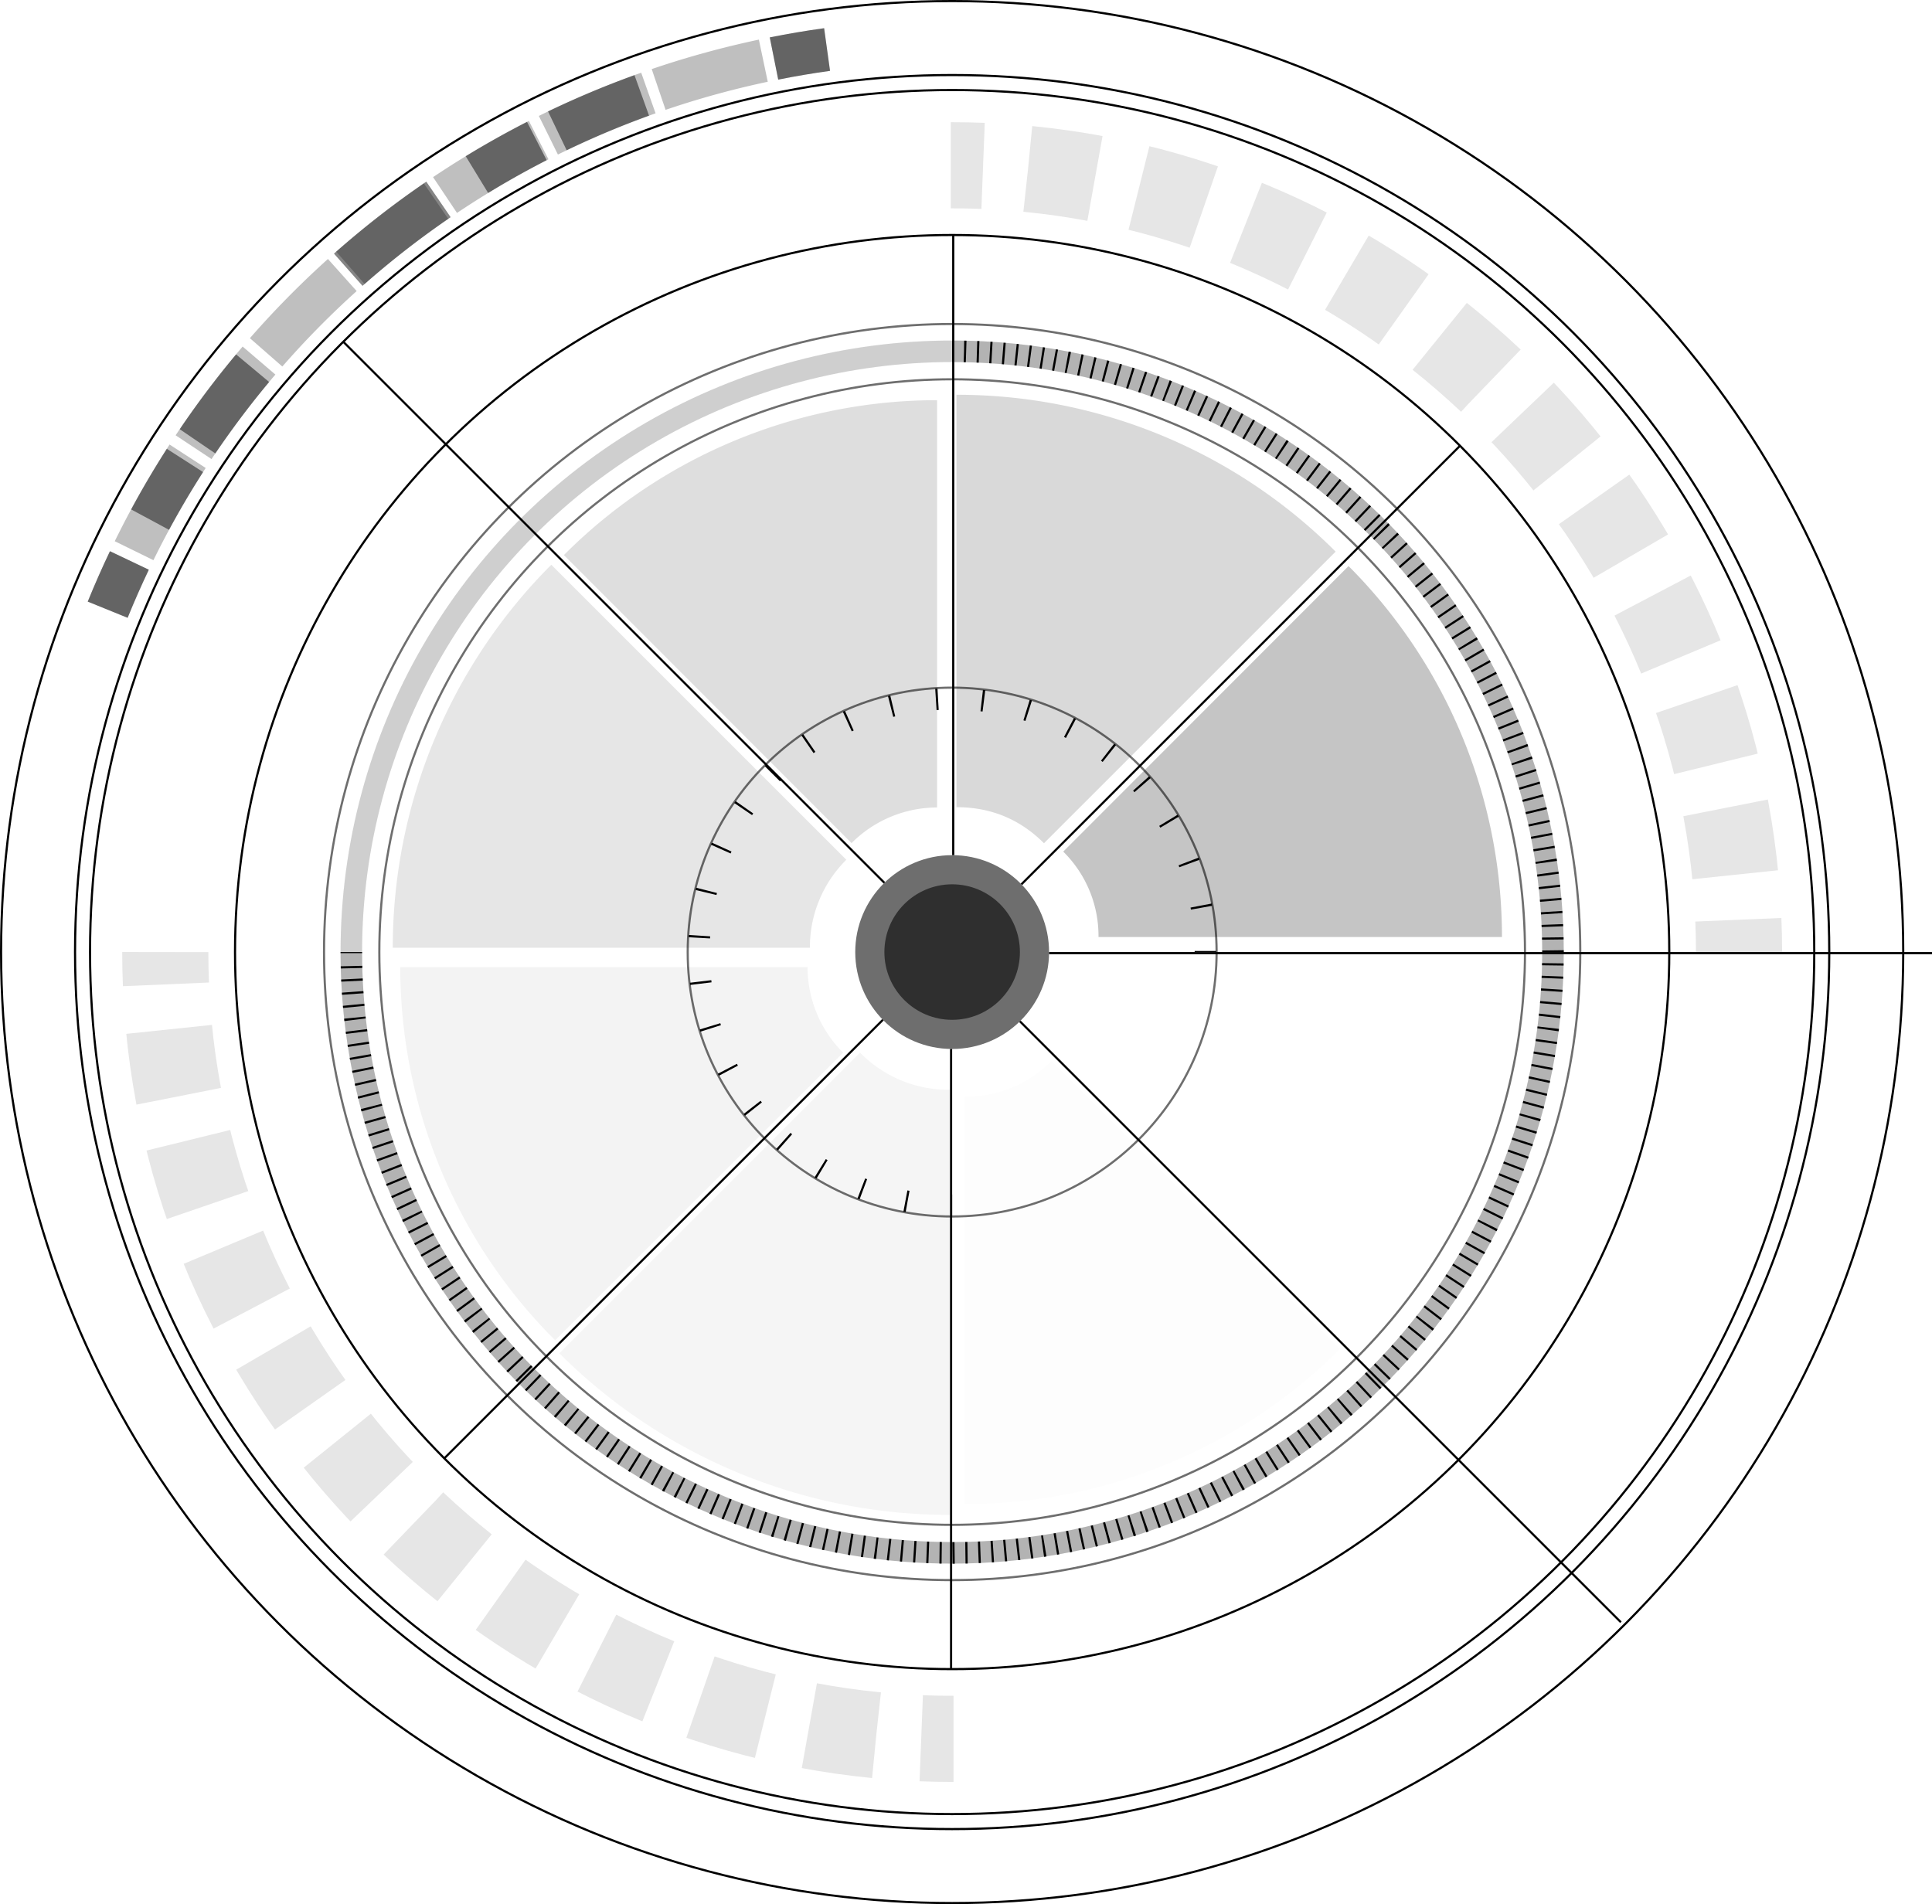 <svg xmlns="http://www.w3.org/2000/svg" viewBox="0 0 897.14 884.28"><defs><style>.cls-1,.cls-10,.cls-11,.cls-13,.cls-14,.cls-16,.cls-17,.cls-3,.cls-4,.cls-5,.cls-7,.cls-8,.cls-9{fill:none;stroke:#010101;stroke-miterlimit:10;}.cls-2{opacity:0.48;}.cls-3,.cls-4,.cls-5,.cls-7{stroke-width:20px;}.cls-4{stroke-dasharray:31.9 10.63 42.53 63.79;}.cls-5{stroke-dasharray:53.16 21.26 31.9 10.63 42.53 63.79;}.cls-6{opacity:0.25;}.cls-7{stroke-dasharray:50.44 5.04;}.cls-10,.cls-11,.cls-14,.cls-8,.cls-9{stroke-width:10px;}.cls-9{stroke-dasharray:1.02 20.3;}.cls-10{stroke-dasharray:1 5;}.cls-11{opacity:0.14;}.cls-12,.cls-19{fill:#010101;}.cls-12,.cls-13{opacity:0.57;}.cls-14,.cls-15{opacity:0.1;}.cls-16,.cls-17{stroke-width:40px;}.cls-17{stroke-dasharray:31.39 20.92;}.cls-18{opacity:0.23;}.cls-20{opacity:0.15;}.cls-21{opacity:0.13;}.cls-22{opacity:0.05;}.cls-23{opacity:0.04;}.cls-24{opacity:0.01;}</style></defs><g id="Layer_2" data-name="Layer 2"><g id="Layer_1-2" data-name="Layer 1"><circle class="cls-1" cx="442.14" cy="442.14" r="407.29"/><circle class="cls-1" cx="442.14" cy="442.14" r="400.33"/><circle class="cls-1" cx="442.14" cy="442.14" r="441.64"/><circle class="cls-1" cx="442.14" cy="442.14" r="333"/><g class="cls-2"><path class="cls-3" d="M50,283.15q4.71-11.59,10.08-22.87"/><path class="cls-4" d="M69.7,241.31a423.24,423.24,0,0,1,68.94-94"/><path class="cls-5" d="M161.71,125.27q9.93-8.79,20.44-17A423.1,423.1,0,0,1,328.39,34.58"/><path class="cls-3" d="M359.41,27.17q12.24-2.45,24.65-4.17"/></g><g class="cls-6"><path class="cls-3" d="M50,283.15q4.71-11.59,10.08-22.87"/><path class="cls-7" d="M62.27,255.74A423.08,423.08,0,0,1,356.94,27.67"/><path class="cls-3" d="M359.41,27.17q12.24-2.45,24.65-4.17"/></g><path class="cls-8" d="M442.14,559.74h-.5"/><path class="cls-9" d="M421.44,557.93A117.61,117.61,0,1,1,559.27,431.49"/><path class="cls-8" d="M559.74,441.64v.5"/><path class="cls-8" d="M442.14,163.14h.5"/><path class="cls-10" d="M447.64,163.19c151.55,2.93,273.5,126.7,273.5,279,0,154.09-124.91,279-279,279-153.09,0-277.37-123.29-279-276"/><path class="cls-8" d="M163.14,442.64v-.5"/><path class="cls-11" d="M442.14,163.14c154.09,0,279,124.91,279,279s-124.91,279-279,279-279-124.91-279-279"/><circle class="cls-12" cx="442.14" cy="442.14" r="45"/><circle class="cls-12" cx="442.14" cy="442.14" r="31.47"/><circle class="cls-13" cx="442.14" cy="442.14" r="122.8"/><circle class="cls-13" cx="442.14" cy="442.14" r="291.67"/><circle class="cls-13" cx="442.14" cy="442.14" r="266"/><line class="cls-1" x1="441.64" y1="487.14" x2="441.64" y2="775.14"/><line class="cls-1" x1="473.61" y1="474.31" x2="752.67" y2="753.37"/><line class="cls-1" x1="487.14" y1="442.64" x2="897.14" y2="442.64"/><line class="cls-1" x1="474.31" y1="410.67" x2="677.96" y2="207.03"/><line class="cls-1" x1="442.64" y1="397.14" x2="442.64" y2="109.14"/><line class="cls-1" x1="410.67" y1="409.97" x2="159.41" y2="158.71"/><line class="cls-1" x1="409.97" y1="473.61" x2="206.32" y2="677.25"/><circle class="cls-14" cx="442.14" cy="442.14" r="279"/><circle class="cls-14" cx="442.14" cy="442.14" r="279"/><g class="cls-15"><path class="cls-16" d="M441.5,76.75h.64q7.22,0,14.36.28"/><path class="cls-17" d="M477.38,78.46C653.21,95.61,794.21,239.6,806.64,416.69"/><path class="cls-16" d="M807.22,427.14q.31,7.47.31,15"/></g><g class="cls-15"><path class="cls-16" d="M442.78,807.53h-.64q-7.22,0-14.36-.28"/><path class="cls-17" d="M406.9,805.82C231.07,788.67,90.06,644.67,77.64,467.59"/><path class="cls-16" d="M77.06,457.14q-.32-7.47-.31-15"/></g><g class="cls-18"><path class="cls-19" d="M678.94,341.88a243.87,243.87,0,0,0-52.73-79L493.72,395.49a55,55,0,0,1,16.38,39.65H697.45A244,244,0,0,0,678.94,341.88Z"/></g><g class="cls-20"><path class="cls-19" d="M539.54,202.26a248.7,248.7,0,0,0-95.4-18.93V374.86c16,0,29.48,5.58,40.64,16.74L620.21,256.17A248.72,248.72,0,0,0,539.54,202.26Z"/></g><g class="cls-21"><path class="cls-19" d="M341.4,204.53a244,244,0,0,0-79.56,53.25L395.42,391.54A56.1,56.1,0,0,1,435.14,375V185.84A245.37,245.37,0,0,0,341.4,204.53Z"/></g><g class="cls-15"><path class="cls-19" d="M201.52,343.89a251.59,251.59,0,0,0-19.14,96.25h193.7A57.24,57.24,0,0,1,393,399.27l-137-137A251.57,251.57,0,0,0,201.52,343.89Z"/></g><g class="cls-22"><path class="cls-19" d="M204.55,542.87a244.23,244.23,0,0,0,53.23,79.54L391.52,488.86A56.06,56.06,0,0,1,375,449.14H185.86A245.47,245.47,0,0,0,204.55,542.87Z"/></g><g class="cls-23"><path class="cls-19" d="M342.91,684a255.65,255.65,0,0,0,98.23,19.52V506.09a57.42,57.42,0,0,1-41.77-17.26L259.73,628.46A256.28,256.28,0,0,0,342.91,684Z"/></g><g class="cls-24"><path class="cls-19" d="M542.38,679.74a244.8,244.8,0,0,0,79.81-53.24l-134-133.76a55.29,55.29,0,0,1-40.1,16.53V698.44A244,244,0,0,0,542.38,679.74Z"/></g></g></g></svg>